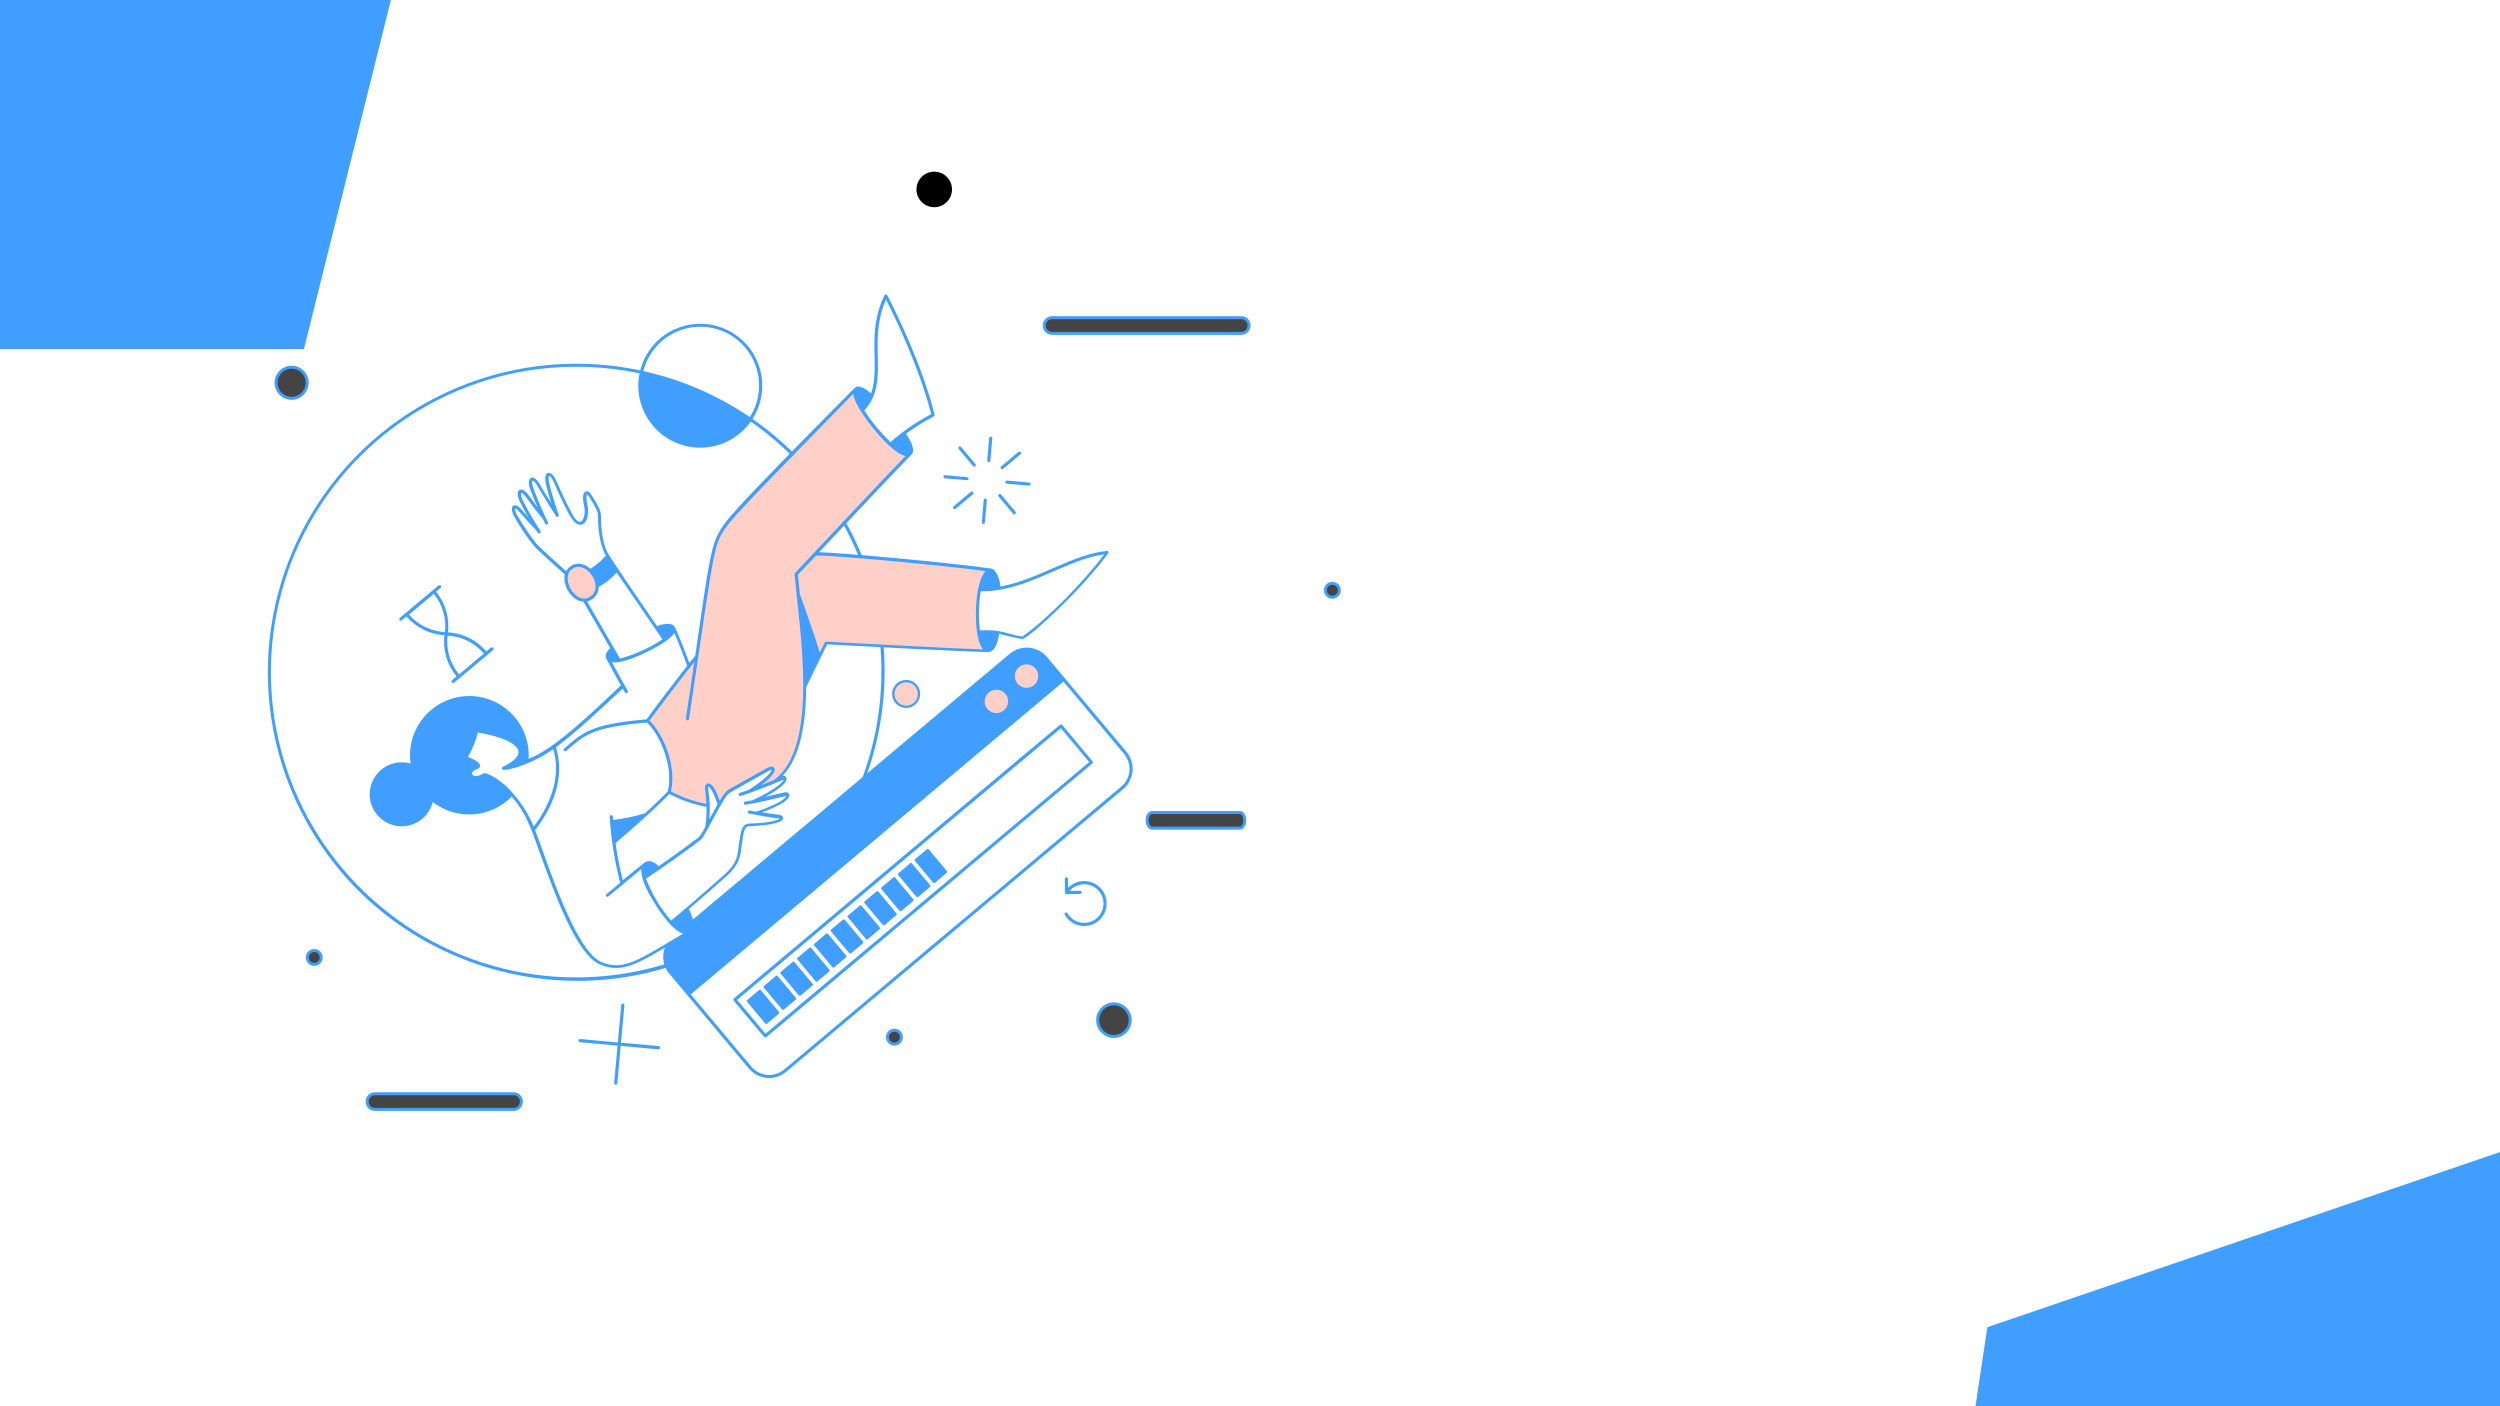<svg width="1920" height="1080" viewBox="0 0 1920 1080" fill="none" xmlns="http://www.w3.org/2000/svg">
<rect x="0" y="0" width="1920" height="1080" fill="#808080" stroke="none"/>
<g clip-path="url(#clip0_4_9270)">
<rect width="1920" height="1080" fill="white"/>
<path d="M2127.43 1503.03L2221 1127.35L1928.17 882L1526.31 1019.29L1481 1319.93L1648.58 1503.03H2127.43Z" fill="#409EFF"/>
<path d="M233.432 268.026L327 -107.653L34.168 -353L-367.694 -215.707L-413 84.927L-245.422 268.026H233.432Z" fill="#409EFF"/>
<path d="M793.102 527.791C797.818 525.069 799.434 519.038 796.711 514.322C793.988 509.607 787.958 507.991 783.242 510.713C778.526 513.436 776.91 519.466 779.633 524.182C782.356 528.898 788.386 530.514 793.102 527.791Z" fill="#FFD0C7"/>
<path d="M770.005 547.147C774.721 544.424 776.337 538.394 773.614 533.678C770.892 528.962 764.861 527.346 760.145 530.069C755.43 532.792 753.814 538.822 756.537 543.538C759.259 548.254 765.289 549.87 770.005 547.147Z" fill="#FFD0C7"/>
<path d="M453.357 438.617C456.519 441.703 458.472 445.82 458.86 450.221C459.01 452.177 458.592 454.134 457.657 455.858C456.722 457.582 455.309 459 453.589 459.941C443.487 465.774 432.624 450.703 435.45 441.159C437.308 434.684 445.862 431.25 453.357 438.617Z" fill="#FFD0C7"/>
<path d="M760.557 438.132C758.083 438.325 754.472 443.034 752.449 453.233C750.517 464.026 750.295 475.055 751.79 485.917C753.294 496.009 756.576 500.29 759.139 500.585C743.098 500.275 650.801 495.363 634.815 494.481L629.474 505.283C627.171 494.61 616.879 467.091 613.35 456.701C612.745 451.107 612.187 445.794 611.818 441.145L626.581 425.404C642.974 425.588 733.907 434.221 760.557 438.132Z" fill="#FFD0C7"/>
<path d="M535.267 504.484C545.318 436.93 547.372 420.5 552.99 410.579C558.901 400.027 563.678 394.798 657.311 299.212C655.69 301.152 656.796 306.611 662.483 315.524C668.639 325.045 675.889 333.812 684.086 341.645C691.763 348.791 696.894 350.46 699.023 348.999C680.916 367.172 651.941 398.605 611.81 441.265C615.567 485.408 630.793 574.415 595.537 600.251C589.094 602.929 581.938 605.709 575.832 607.768C599.734 592.347 594.705 588.381 590.346 590.859C581.054 596.224 560.731 607.147 559.294 608.401C556.634 611.347 554.379 614.635 552.588 618.178C546.733 599.212 542.012 601.397 542.973 606.67C543.682 610.744 544.049 614.869 544.072 619.003C533.59 617.202 523.469 613.713 514.103 608.673C519.197 589.02 508.083 563.018 497.396 553.866C503.919 545.044 534.104 505.812 535.267 504.484Z" fill="#FFD0C7"/>
<path d="M865.172 577.418C825.831 530.469 843.978 552.141 804.109 504.61C800.637 500.486 795.671 497.909 790.301 497.442C784.93 496.976 779.594 498.658 775.463 502.121L526.456 710.955C526.335 711.058 526.236 711.183 526.163 711.324C526.091 711.465 526.047 711.619 526.034 711.777C526.021 711.935 526.04 712.094 526.089 712.245C526.138 712.395 526.216 712.535 526.319 712.656L523.312 715.202L527.255 717.286L513.998 724.94C513.897 724.747 513.744 724.584 513.557 724.471C513.37 724.358 513.156 724.297 512.937 724.296C512.718 724.296 512.504 724.355 512.316 724.467C512.128 724.579 511.975 724.74 511.872 724.933C509.897 728.529 509.05 732.635 509.439 736.719C509.829 740.802 511.437 744.675 514.055 747.833C536.265 774.337 561.556 804.505 575.118 820.641C578.591 824.766 583.557 827.347 588.929 827.819C594.301 828.29 599.641 826.615 603.78 823.159L862.633 605.977C866.731 602.509 869.295 597.566 869.771 592.219C870.246 586.873 868.593 581.554 865.172 577.418ZM783.871 511.47C785.411 510.58 787.18 510.168 788.954 510.284C790.729 510.401 792.429 511.04 793.84 512.123C795.251 513.206 796.309 514.682 796.88 516.366C797.452 518.05 797.511 519.865 797.051 521.583C796.591 523.301 795.632 524.843 794.295 526.016C792.958 527.188 791.303 527.938 789.54 528.17C787.777 528.402 785.985 528.106 784.39 527.32C782.795 526.533 781.469 525.291 780.58 523.751C779.388 521.686 779.065 519.232 779.682 516.929C780.299 514.626 781.806 512.662 783.871 511.47ZM760.733 530.888C762.273 529.998 764.042 529.586 765.817 529.702C767.591 529.819 769.291 530.458 770.702 531.541C772.113 532.623 773.171 534.1 773.742 535.784C774.314 537.468 774.373 539.283 773.913 541.001C773.453 542.719 772.494 544.261 771.157 545.434C769.82 546.606 768.165 547.356 766.402 547.588C764.639 547.82 762.847 547.524 761.252 546.738C759.657 545.951 758.331 544.709 757.442 543.169C756.847 542.148 756.461 541.019 756.304 539.847C756.148 538.676 756.225 537.485 756.531 536.343C756.836 535.202 757.365 534.132 758.087 533.195C758.808 532.259 759.707 531.475 760.733 530.888ZM860.971 604.235L602.251 821.379C600.452 822.89 598.373 824.031 596.133 824.738C593.893 825.445 591.535 825.704 589.195 825.499C586.855 825.295 584.578 824.631 582.494 823.547C580.411 822.462 578.561 820.977 577.052 819.178L530.505 763.691L816.771 523.466L863.305 578.998C866.348 582.634 867.824 587.329 867.412 592.052C866.999 596.776 864.731 601.143 861.104 604.197L860.971 604.235Z" fill="#409EFF"/>
<path d="M588.352 796.637C588.098 796.779 587.803 796.827 587.518 796.773C587.233 796.718 586.976 796.566 586.792 796.341L563.439 768.528C563.335 768.405 563.257 768.263 563.209 768.109C563.161 767.956 563.145 767.794 563.16 767.634C563.176 767.474 563.223 767.319 563.3 767.177C563.376 767.036 563.48 766.911 563.606 766.811C832.879 540.603 814.218 556.278 814.956 556.354C815.695 556.429 813.686 554.154 839.028 584.678C839.136 584.796 839.218 584.935 839.269 585.087C839.32 585.238 839.34 585.398 839.328 585.558C839.315 585.717 839.269 585.872 839.194 586.013C839.119 586.154 839.016 586.279 838.891 586.378C579.382 804.363 588.641 796.47 588.352 796.637ZM566.082 767.89L587.888 793.895L836.519 585.278L814.712 559.273L566.082 767.89Z" fill="#409EFF"/>
<path d="M584.231 760.422C584.161 760.331 584.072 760.256 583.971 760.201C583.87 760.146 583.759 760.113 583.645 760.103C583.531 760.093 583.415 760.107 583.306 760.143C583.197 760.18 583.097 760.238 583.012 760.315C573.071 768.833 573.495 768.164 573.464 768.645C573.433 769.126 572.628 767.932 587.783 786.159C587.939 786.333 588.156 786.439 588.389 786.456C588.622 786.472 588.852 786.398 589.031 786.249C598.972 777.731 598.519 778.417 598.579 777.919C598.639 777.421 599.444 778.616 584.231 760.422Z" fill="#409EFF"/>
<path d="M611.292 766.449L597.163 749.598C597.011 749.415 596.792 749.3 596.555 749.278C596.318 749.256 596.082 749.328 595.898 749.479C585.991 758.055 586.411 757.311 586.367 757.838C586.324 758.364 585.502 757.141 600.715 775.335C600.845 775.485 601.023 775.585 601.219 775.62C601.414 775.654 601.616 775.621 601.789 775.525C602.079 775.358 603.516 774.104 611.186 767.668C611.354 767.516 611.458 767.306 611.477 767.08C611.497 766.854 611.431 766.629 611.292 766.449Z" fill="#409EFF"/>
<path d="M610.021 738.778C609.873 738.603 609.662 738.494 609.433 738.474C609.205 738.454 608.978 738.525 608.802 738.671C598.844 747.161 599.285 746.52 599.242 747.047C599.198 747.574 598.417 746.288 613.572 764.515C613.729 764.689 613.946 764.795 614.179 764.812C614.411 764.828 614.641 764.754 614.821 764.605C624.762 756.087 624.325 756.802 624.369 756.275C624.412 755.749 625.234 756.972 610.021 738.778Z" fill="#409EFF"/>
<path d="M622.924 727.971C622.854 727.88 622.765 727.805 622.664 727.75C622.564 727.695 622.452 727.662 622.338 727.652C622.224 727.642 622.108 727.655 621.999 727.692C621.891 727.728 621.79 727.787 621.705 727.864C611.748 736.353 612.188 735.713 612.128 736.211C612.068 736.708 611.292 735.497 626.476 753.708C626.624 753.883 626.835 753.992 627.064 754.012C627.292 754.032 627.519 753.961 627.695 753.814C637.665 745.28 637.212 745.966 637.272 745.468C637.332 744.97 638.137 746.165 622.924 727.971Z" fill="#409EFF"/>
<path d="M635.81 717.135C635.662 716.96 635.451 716.85 635.223 716.83C634.994 716.81 634.767 716.881 634.591 717.028C624.571 725.476 625.074 724.877 625.031 725.403C624.988 725.93 624.178 724.661 639.362 742.872C639.51 743.047 639.721 743.156 639.949 743.176C640.178 743.196 640.405 743.125 640.581 742.978C650.522 734.46 650.098 735.13 650.158 734.632C650.218 734.134 651.023 735.329 635.81 717.135Z" fill="#409EFF"/>
<path d="M662.843 723.179L648.713 706.327C648.643 706.237 648.554 706.162 648.454 706.107C648.353 706.052 648.241 706.018 648.127 706.008C648.013 705.998 647.897 706.012 647.788 706.049C647.68 706.085 647.579 706.144 647.494 706.221L638.226 713.965C638.136 714.04 638.062 714.132 638.009 714.236C637.956 714.34 637.924 714.453 637.915 714.57C637.907 714.686 637.922 714.803 637.96 714.914C637.998 715.024 638.058 715.126 638.136 715.213C653.452 733.386 652.341 732.33 652.867 732.373C653.394 732.416 653.001 732.604 662.736 724.398C662.827 724.328 662.902 724.239 662.957 724.138C663.011 724.037 663.045 723.926 663.055 723.812C663.065 723.697 663.051 723.582 663.015 723.473C662.978 723.364 662.92 723.264 662.843 723.179Z" fill="#409EFF"/>
<path d="M661.617 695.52C661.546 695.429 661.457 695.353 661.355 695.296C661.254 695.24 661.143 695.204 661.028 695.192C660.912 695.179 660.796 695.19 660.685 695.223C660.574 695.256 660.471 695.311 660.381 695.384C650.474 703.96 650.864 703.233 650.821 703.76C650.778 704.286 649.968 703.017 665.152 721.228C665.301 721.405 665.513 721.518 665.743 721.543C665.973 721.568 666.204 721.504 666.388 721.364C676.312 712.817 675.905 713.515 675.948 712.988C675.991 712.461 676.813 713.685 661.617 695.52Z" fill="#409EFF"/>
<path d="M674.486 684.655C674.334 684.487 674.123 684.383 673.897 684.363C673.671 684.343 673.446 684.409 673.267 684.548C663.247 692.996 663.75 692.397 663.69 692.895C663.63 693.393 662.854 692.181 678.038 710.392C678.108 710.483 678.197 710.558 678.298 710.613C678.398 710.668 678.51 710.701 678.624 710.711C678.738 710.721 678.854 710.707 678.963 710.671C679.072 710.634 679.172 710.576 679.257 710.499C689.198 701.981 688.774 702.65 688.834 702.152C688.894 701.654 689.629 702.928 674.486 684.655Z" fill="#409EFF"/>
<path d="M687.406 673.876C687.331 673.787 687.239 673.713 687.135 673.66C687.031 673.606 686.918 673.574 686.801 673.566C686.685 673.558 686.568 673.573 686.457 673.611C686.347 673.649 686.245 673.708 686.158 673.786C676.2 682.276 676.67 681.619 676.61 682.116C676.55 682.614 675.774 681.403 690.958 699.614C691.106 699.789 691.317 699.898 691.545 699.918C691.774 699.938 692.001 699.867 692.177 699.72C702.101 691.173 701.694 691.871 701.737 691.345C701.78 690.818 702.532 692.121 687.406 673.876Z" fill="#409EFF"/>
<path d="M714.421 679.892L700.292 663.04C700.144 662.865 699.933 662.756 699.705 662.736C699.476 662.716 699.249 662.787 699.073 662.934C689.182 671.538 689.556 670.782 689.496 671.28C689.436 671.778 688.631 670.583 703.844 688.777C703.971 688.936 704.15 689.045 704.35 689.085C704.549 689.125 704.756 689.093 704.935 688.996C705.254 688.813 706.645 687.546 714.315 681.111C714.406 681.04 714.481 680.952 714.536 680.851C714.59 680.75 714.624 680.639 714.634 680.524C714.644 680.41 714.63 680.295 714.594 680.186C714.557 680.077 714.498 679.977 714.421 679.892Z" fill="#409EFF"/>
<path d="M713.195 652.233C713.121 652.143 713.028 652.069 712.925 652.016C712.821 651.963 712.707 651.931 712.59 651.923C712.474 651.914 712.357 651.929 712.246 651.967C712.136 652.005 712.034 652.065 711.947 652.143C701.956 660.574 702.443 659.946 702.399 660.473C702.356 660.999 701.563 659.759 716.747 677.97C716.895 678.145 717.106 678.254 717.335 678.274C717.563 678.294 717.79 678.223 717.966 678.077C727.89 669.53 727.483 670.228 727.526 669.701C727.569 669.174 728.321 670.477 713.195 652.233Z" fill="#409EFF"/>
<path d="M700.887 541.473C705.603 538.75 707.219 532.72 704.496 528.004C701.774 523.288 695.743 521.672 691.027 524.395C686.311 527.117 684.696 533.148 687.418 537.864C690.141 542.579 696.171 544.195 700.887 541.473Z" fill="#FFD0C7"/>
<path d="M701.338 542.254C699.497 543.325 697.379 543.825 695.253 543.692C693.128 543.558 691.089 542.797 689.396 541.504C687.703 540.211 686.432 538.445 685.744 536.43C685.055 534.414 684.98 532.239 685.528 530.181C686.076 528.123 687.223 526.273 688.823 524.867C690.422 523.461 692.403 522.561 694.515 522.281C696.627 522.002 698.774 522.355 700.684 523.296C702.595 524.237 704.184 525.725 705.249 527.569C706.673 530.036 707.061 532.967 706.328 535.72C705.595 538.472 703.801 540.822 701.338 542.254ZM691.462 525.147C689.922 526.036 688.68 527.362 687.893 528.957C687.107 530.552 686.811 532.344 687.043 534.107C687.275 535.87 688.025 537.525 689.197 538.862C690.37 540.199 691.912 541.158 693.63 541.618C695.348 542.078 697.163 542.019 698.847 541.447C700.531 540.876 702.007 539.818 703.09 538.407C704.173 536.996 704.812 535.296 704.929 533.522C705.045 531.747 704.633 529.978 703.743 528.438C702.545 526.38 700.581 524.879 698.28 524.262C695.98 523.646 693.529 523.964 691.462 525.147Z" fill="#409EFF"/>
<path d="M560.8 721.307C453.898 785.42 304.824 751.422 237.342 634.539C208.717 584.835 199.093 526.435 210.257 470.175C221.421 413.914 252.614 363.613 298.048 328.605C343.483 293.597 400.074 276.258 457.321 279.806C514.569 283.354 568.586 307.547 609.35 347.898C609.465 348.009 609.557 348.142 609.62 348.288C609.684 348.435 609.718 348.592 609.721 348.752C609.723 348.912 609.694 349.071 609.636 349.219C609.577 349.368 609.49 349.503 609.379 349.618C609.267 349.733 609.135 349.825 608.988 349.888C608.842 349.952 608.684 349.986 608.524 349.989C608.365 349.991 608.206 349.962 608.057 349.904C607.909 349.845 607.773 349.758 607.658 349.647C576.615 318.86 537.583 297.365 494.97 287.589C452.357 277.812 407.859 280.143 366.5 294.319C325.142 308.494 288.57 333.949 260.913 367.811C233.257 401.672 215.617 442.591 209.986 485.947C204.355 529.303 210.957 573.37 229.046 613.173C247.135 652.976 275.991 686.929 312.357 711.199C348.722 735.469 391.148 749.09 434.845 750.523C478.542 751.956 521.769 741.145 559.647 719.31C598.146 696.975 629.527 664.186 650.151 624.744C670.775 585.302 679.798 540.822 676.173 496.461C676.144 496.135 676.246 495.811 676.455 495.56C676.665 495.309 676.965 495.151 677.291 495.121C677.614 495.1 677.933 495.207 678.178 495.42C678.423 495.632 678.575 495.932 678.602 496.255C682.238 541.032 673.12 585.923 652.303 625.733C631.486 665.543 599.821 698.645 560.974 721.207L560.8 721.307Z" fill="#409EFF"/>
<path d="M661.539 428.532C661.386 428.622 661.216 428.678 661.039 428.697C660.863 428.715 660.684 428.695 660.516 428.639C660.348 428.582 660.194 428.49 660.065 428.368C659.935 428.247 659.833 428.099 659.766 427.934C656.18 419.106 652.054 410.507 647.409 402.187C647.256 401.903 647.219 401.571 647.307 401.261C647.394 400.951 647.6 400.687 647.879 400.526C648.162 400.373 648.494 400.336 648.804 400.423C649.114 400.511 649.378 400.716 649.539 400.996C654.233 409.402 658.41 418.088 662.046 427.004C662.158 427.277 662.169 427.582 662.076 427.862C661.982 428.142 661.792 428.38 661.539 428.532Z" fill="#409EFF"/>
<path d="M514.004 255.015C505.852 259.721 499.278 266.74 495.115 275.183C490.951 283.625 489.385 293.113 490.613 302.446C491.842 311.779 495.811 320.538 502.018 327.615C508.224 334.692 516.39 339.77 525.483 342.207C534.576 344.643 544.186 344.328 553.1 341.303C562.014 338.277 569.831 332.676 575.561 325.207C581.292 317.739 584.679 308.739 585.295 299.346C585.91 289.953 583.727 280.588 579.02 272.436C572.696 261.517 562.3 253.552 550.113 250.287C537.925 247.021 524.94 248.721 514.004 255.015ZM575.423 321.288C550.704 304.489 523.019 292.538 493.841 286.069C495.306 279.603 498.178 273.54 502.252 268.311C506.327 263.081 511.503 258.813 517.414 255.811C523.325 252.809 529.825 251.147 536.451 250.942C543.077 250.737 549.667 251.994 555.752 254.625C561.837 257.256 567.268 261.195 571.658 266.163C576.048 271.131 579.289 277.005 581.151 283.367C583.014 289.73 583.451 296.425 582.432 302.975C581.414 309.526 578.964 315.772 575.257 321.268L575.423 321.288Z" fill="#409EFF"/>
<path d="M378.652 497.533C378.549 497.412 378.424 497.312 378.283 497.24C378.142 497.167 377.988 497.123 377.83 497.111C377.672 497.098 377.513 497.116 377.362 497.165C377.212 497.214 377.072 497.292 376.951 497.395L373.486 500.284C369.827 495.979 365.333 492.461 360.277 489.941C355.22 487.421 349.705 485.952 344.065 485.623C344.708 480.07 344.229 474.445 342.657 469.081C341.085 463.717 338.451 458.724 334.913 454.397L338.407 451.491C338.652 451.275 338.804 450.973 338.832 450.648C338.86 450.323 338.761 450 338.557 449.745C338.342 449.503 338.041 449.354 337.717 449.331C337.394 449.309 337.075 449.414 336.828 449.625L307.085 474.515C306.822 474.698 306.643 474.977 306.586 475.293C306.529 475.608 306.599 475.933 306.782 476.196C306.965 476.459 307.244 476.638 307.559 476.695C307.875 476.752 308.199 476.682 308.462 476.499L312.155 473.402C315.798 477.637 320.254 481.098 325.259 483.578C330.264 486.058 335.717 487.508 341.293 487.841C340.637 493.451 341.125 499.136 342.726 504.552C344.328 509.969 347.011 515.005 350.612 519.356L347.23 522.389C346.986 522.606 346.834 522.907 346.806 523.233C346.778 523.558 346.876 523.881 347.08 524.135C347.295 524.378 347.597 524.527 347.92 524.55C348.244 524.572 348.563 524.467 348.81 524.256L378.581 499.349C378.716 499.241 378.825 499.106 378.903 498.952C378.98 498.798 379.024 498.629 379.031 498.457C379.037 498.285 379.007 498.113 378.942 497.954C378.876 497.794 378.778 497.651 378.652 497.533ZM314.139 472.025L333.142 456.075C336.459 460.152 338.93 464.85 340.41 469.893C341.891 474.936 342.351 480.223 341.763 485.446C336.493 485.184 331.329 483.86 326.582 481.553C321.835 479.247 317.603 476.007 314.139 472.025ZM343.828 488.153C349.159 488.446 354.374 489.821 359.156 492.197C363.938 494.572 368.186 497.896 371.64 501.967L352.579 517.95C349.151 513.833 346.602 509.058 345.088 503.918C343.575 498.779 343.128 493.384 343.777 488.066L343.828 488.153Z" fill="#409EFF"/>
<path d="M733.789 390.832C733.525 391.015 733.201 391.085 732.886 391.029C732.57 390.972 732.291 390.792 732.108 390.529C731.926 390.266 731.855 389.941 731.912 389.626C731.969 389.311 732.149 389.031 732.412 388.848L745.583 377.77C745.706 377.667 745.848 377.588 746.002 377.54C746.155 377.492 746.317 377.476 746.477 377.491C746.637 377.507 746.792 377.554 746.934 377.631C747.075 377.707 747.2 377.811 747.3 377.937C747.407 378.055 747.489 378.195 747.541 378.346C747.592 378.497 747.612 378.658 747.599 378.817C747.586 378.976 747.541 379.131 747.466 379.272C747.391 379.413 747.288 379.538 747.163 379.637C734.503 390.265 734.078 390.665 733.789 390.832Z" fill="#409EFF"/>
<path d="M770.371 360.14C770.11 360.327 769.785 360.402 769.469 360.349C769.153 360.297 768.87 360.12 768.684 359.86C768.498 359.599 768.422 359.275 768.475 358.958C768.528 358.642 768.704 358.36 768.965 358.173L782.136 347.095C782.259 346.991 782.401 346.913 782.555 346.865C782.708 346.817 782.87 346.8 783.03 346.816C783.19 346.831 783.345 346.879 783.487 346.955C783.628 347.032 783.753 347.136 783.853 347.262C783.956 347.382 784.034 347.522 784.083 347.673C784.132 347.823 784.151 347.982 784.138 348.14C784.125 348.298 784.081 348.452 784.009 348.593C783.936 348.734 783.837 348.86 783.716 348.962C770.916 359.748 770.66 359.973 770.371 360.14Z" fill="#409EFF"/>
<path d="M748.858 358.242C748.612 358.389 748.32 358.443 748.037 358.394C747.754 358.345 747.498 358.197 747.315 357.975L736.254 344.833C736.05 344.578 735.951 344.255 735.979 343.93C736.007 343.605 736.159 343.303 736.403 343.087C736.655 342.886 736.975 342.79 737.296 342.821C737.617 342.852 737.912 343.007 738.121 343.253L749.17 356.441C749.28 356.575 749.361 356.731 749.405 356.899C749.45 357.067 749.458 357.242 749.428 357.413C749.399 357.584 749.332 357.747 749.234 357.89C749.136 358.033 749.007 358.153 748.858 358.242Z" fill="#409EFF"/>
<path d="M779.579 394.808C779.332 394.955 779.041 395.009 778.758 394.96C778.475 394.911 778.219 394.762 778.036 394.541L766.958 381.369C766.854 381.247 766.775 381.104 766.727 380.951C766.679 380.797 766.663 380.636 766.678 380.476C766.694 380.316 766.741 380.16 766.818 380.019C766.894 379.878 766.998 379.753 767.124 379.652C767.245 379.549 767.384 379.471 767.535 379.422C767.686 379.374 767.845 379.355 768.003 379.368C768.161 379.381 768.315 379.424 768.456 379.497C768.597 379.569 768.722 379.669 768.824 379.79L779.873 392.978C779.99 393.111 780.076 393.268 780.125 393.438C780.174 393.609 780.184 393.787 780.156 393.962C780.128 394.137 780.062 394.303 779.962 394.449C779.862 394.595 779.731 394.718 779.579 394.808Z" fill="#409EFF"/>
<path d="M743.461 368.614C742.969 368.898 744.258 368.925 725.625 367.333C725.308 367.306 725.014 367.154 724.809 366.911C724.603 366.668 724.503 366.354 724.529 366.037C724.54 365.875 724.583 365.718 724.657 365.574C724.73 365.43 724.832 365.303 724.955 365.199C725.079 365.095 725.222 365.017 725.377 364.97C725.531 364.923 725.694 364.907 725.854 364.924L743.083 366.555C743.284 366.625 743.463 366.747 743.601 366.908C743.74 367.07 743.833 367.265 743.872 367.474C743.91 367.684 743.892 367.899 743.82 368.099C743.748 368.3 743.624 368.477 743.461 368.614Z" fill="#409EFF"/>
<path d="M791.014 372.768C790.522 373.052 791.811 373.079 773.178 371.487C772.861 371.46 772.567 371.308 772.362 371.065C772.156 370.822 772.056 370.507 772.082 370.19C772.093 370.029 772.136 369.872 772.21 369.728C772.283 369.584 772.385 369.456 772.508 369.353C772.632 369.249 772.775 369.171 772.93 369.124C773.084 369.076 773.247 369.061 773.407 369.077L790.586 370.622C790.81 370.675 791.014 370.791 791.174 370.957C791.334 371.123 791.443 371.331 791.489 371.557C791.534 371.783 791.513 372.017 791.429 372.232C791.345 372.447 791.201 372.632 791.014 372.768Z" fill="#409EFF"/>
<path d="M759.999 354.743C759.808 354.859 759.588 354.919 759.365 354.917C759.141 354.915 758.923 354.851 758.733 354.732C758.544 354.613 758.392 354.443 758.294 354.242C758.196 354.041 758.156 353.817 758.178 353.595L759.665 336.45C759.704 336.131 759.863 335.839 760.109 335.632C760.355 335.426 760.67 335.32 760.99 335.337C761.152 335.348 761.309 335.392 761.453 335.465C761.597 335.538 761.724 335.64 761.828 335.764C761.932 335.887 762.01 336.031 762.057 336.185C762.104 336.34 762.12 336.502 762.103 336.663L760.617 353.808C760.597 354.002 760.531 354.189 760.423 354.352C760.316 354.515 760.17 354.649 759.999 354.743Z" fill="#409EFF"/>
<path d="M755.828 402.268C755.637 402.383 755.417 402.444 755.194 402.442C754.97 402.44 754.752 402.376 754.563 402.256C754.374 402.137 754.222 401.968 754.123 401.767C754.025 401.566 753.985 401.342 754.007 401.119L755.494 383.974C755.525 383.652 755.682 383.355 755.93 383.147C756.178 382.939 756.497 382.836 756.82 382.861C757.139 382.901 757.431 383.059 757.637 383.305C757.843 383.551 757.949 383.866 757.933 384.187L756.376 401.411C756.35 401.585 756.289 401.751 756.194 401.898C756.1 402.046 755.975 402.172 755.828 402.268Z" fill="#409EFF"/>
<path d="M505.691 803.335L476.925 800.839L479.566 771.99C479.583 771.829 479.567 771.667 479.52 771.512C479.473 771.358 479.395 771.214 479.291 771.091C479.187 770.967 479.06 770.865 478.916 770.792C478.772 770.719 478.615 770.675 478.453 770.664C478.133 770.647 477.818 770.753 477.572 770.96C477.326 771.166 477.167 771.458 477.128 771.777L474.487 800.626L445.637 797.985C445.32 797.959 445.006 798.06 444.763 798.266C444.52 798.471 444.368 798.764 444.34 799.081C444.324 799.242 444.339 799.404 444.387 799.559C444.434 799.713 444.512 799.857 444.615 799.98C444.719 800.104 444.847 800.206 444.991 800.279C445.135 800.352 445.292 800.396 445.453 800.407L474.303 803.048L471.645 831.868C471.662 832.165 471.785 832.446 471.992 832.66C472.199 832.873 472.476 833.005 472.772 833.031C473.068 833.057 473.364 832.975 473.605 832.801C473.846 832.626 474.016 832.371 474.084 832.081L476.725 803.232L505.574 805.873C505.91 805.889 506.239 805.77 506.488 805.543C506.737 805.316 506.886 804.999 506.901 804.663C506.917 804.326 506.798 803.997 506.571 803.748C506.344 803.499 506.028 803.351 505.691 803.335Z" fill="#409EFF"/>
<path d="M820.366 681.903L820.219 674.964C820.222 674.804 820.191 674.646 820.13 674.499C820.069 674.351 819.978 674.218 819.863 674.107C819.748 673.996 819.612 673.91 819.463 673.854C819.314 673.797 819.155 673.772 818.995 673.779C818.678 673.78 818.374 673.906 818.149 674.13C817.924 674.354 817.796 674.657 817.794 674.975C817.941 681.914 817.795 684.468 817.899 685.45C817.885 685.589 817.899 685.73 817.94 685.863C817.981 685.996 818.049 686.12 818.139 686.226C818.23 686.333 818.341 686.42 818.465 686.482C818.59 686.545 818.726 686.582 818.866 686.59C819.695 686.69 821.967 686.614 829.541 686.563C829.866 686.557 830.175 686.424 830.402 686.192C830.629 685.959 830.755 685.647 830.754 685.323C830.74 685.001 830.604 684.696 830.373 684.471C830.143 684.246 829.836 684.116 829.513 684.109L821.492 684.186C823.557 681.817 826.32 680.165 829.385 679.467C832.449 678.77 835.656 679.063 838.543 680.305C841.43 681.547 843.848 683.673 845.449 686.377C847.05 689.082 847.751 692.224 847.451 695.353C847.151 698.481 845.866 701.434 843.781 703.785C841.695 706.136 838.918 707.764 835.847 708.435C832.777 709.106 829.573 708.785 826.697 707.518C823.821 706.251 821.421 704.104 819.844 701.386C819.674 701.109 819.404 700.907 819.089 700.823C818.775 700.738 818.44 700.778 818.154 700.934C817.88 701.102 817.682 701.371 817.603 701.684C817.523 701.996 817.569 702.327 817.731 702.606C819.553 705.73 822.309 708.203 825.611 709.678C828.914 711.152 832.595 711.553 836.137 710.825C839.68 710.097 842.904 708.275 845.356 705.617C847.809 702.96 849.366 699.599 849.807 696.01C850.249 692.421 849.554 688.783 847.819 685.61C846.084 682.437 843.397 679.888 840.137 678.322C836.878 676.757 833.209 676.253 829.647 676.883C826.086 677.513 822.813 679.244 820.287 681.833L820.366 681.903Z" fill="#409EFF"/>
<path d="M850.564 423.101C824.132 425.316 797.46 445.231 768.289 450.456C767.973 444.695 764.802 436.26 760.251 436.533C734.037 432.641 651.104 424.831 629.091 424.07C633.68 419.183 686.126 363.161 699.569 349.611C703.94 346.353 698.98 337.562 695.735 333.144C702.497 328.128 709.656 323.672 717.142 319.82C717.403 319.715 717.614 319.515 717.732 319.261C717.851 319.006 717.867 318.716 717.779 318.449C708.192 280.72 689.172 241.76 681.444 226.771C681.345 226.563 681.189 226.388 680.994 226.267C680.799 226.145 680.573 226.082 680.343 226.085C680.113 226.088 679.889 226.156 679.697 226.283C679.505 226.409 679.353 226.587 679.259 226.797C665.008 256.059 676.337 281.898 668.99 302.195C663.467 297.241 658.65 295.583 656.393 297.89C560.399 394.801 557.695 399.141 551.726 409.727C545.445 420.84 542.901 442.571 533.916 503.682C532.893 504.851 531.388 506.723 529.38 509.195C527.335 503.313 522.081 489.867 518.555 482.022C518.117 481.235 517.493 480.566 516.738 480.074C515.983 479.582 515.12 479.281 514.223 479.198C510.933 478.981 507.64 479.559 504.62 480.882C494.985 466.801 471.289 432.509 466.977 425.041C461.295 415.2 461.545 397.65 461.562 396.945C461.682 392.206 459.452 388.476 453.953 379.687C452.783 377.661 451.133 376.876 449.776 377.467C447.571 378.393 447.153 382.416 448.633 388.856C449.851 394.174 448.284 399.748 446.057 400.571C443.83 401.393 441.621 398.771 438.98 393.928C434.169 385.127 428.447 371.874 426.814 368.378C425.182 364.882 422.705 362.53 420.726 363.248C418.748 363.966 418.083 367.36 419.36 372.18C420.112 375.219 421.605 380.88 423.233 386.308C419.86 380.999 417.057 376.211 414.225 371.44C412.086 367.735 409.595 366.162 407.804 367.003C406.013 367.845 405.581 371.375 407.314 376.047C408.807 379.971 410.794 384.883 412.809 389.509C409.644 385.431 407.696 382.658 405.835 380.104C402.219 375.245 399.888 375.819 398.961 376.354C396.964 377.507 397.17 380.939 399.375 385.493C401.395 389.46 403.536 393.435 405.713 397.272C403.946 395.282 402.754 393.886 400.854 391.664C398.132 388.488 395.594 387.368 394.045 388.494C392.495 389.62 392.821 393.06 395.261 397.286C399.606 405.008 404.575 412.362 410.118 419.275C415.055 424.684 430.024 437.576 433.759 441.171C431.804 450.018 439.389 461.617 448.055 462.055C448.055 462.055 465.018 491.435 468.644 497.716C463.971 502.19 464.863 505.071 465.963 506.443C468 510.438 473.375 520.149 476.819 526.381C459.52 542.543 426.339 575.517 405.987 582.713C406.345 576.362 405.371 570.007 403.126 564.056C400.881 558.104 397.416 552.688 392.953 548.156C388.49 543.624 383.128 540.076 377.212 537.74C371.296 535.404 364.956 534.332 358.601 534.593C352.245 534.854 346.015 536.441 340.31 539.254C334.605 542.067 329.551 546.042 325.475 550.925C321.398 555.807 318.388 561.489 316.639 567.604C314.889 573.72 314.438 580.134 315.316 586.433C310.609 585.073 305.603 585.152 300.941 586.659C296.279 588.166 292.174 591.032 289.153 594.89C286.133 598.748 284.335 603.421 283.991 608.308C283.647 613.196 284.772 618.074 287.222 622.317C289.671 626.561 293.334 629.974 297.739 632.12C302.143 634.265 307.089 635.045 311.94 634.358C316.791 633.671 321.326 631.549 324.962 628.266C328.598 624.982 331.17 620.685 332.345 615.929C341.202 622.809 352.281 626.188 363.47 625.423C374.659 624.657 385.174 619.801 393.012 611.778C404.596 625.159 408.011 636.889 413.907 653.051C426.785 688.726 443.01 733.005 460.58 740.575C479.617 748.881 491.813 738.521 529.471 716.779C535.271 713.855 532.28 704.197 529.015 698.208C538.258 690.286 549.582 680.352 557.473 673.365C567.681 664.306 568.495 658.163 569.371 651.057C569.831 647.241 569.769 648.203 570.308 644.457C571.247 638.396 571.997 634.683 575.164 634.552C584.876 634.194 601.208 632.869 601.383 628.292C601.424 627.226 600.556 625.99 598.038 625.707C592.911 625.116 588.891 624.504 585.36 623.803C590.476 621.968 607.544 615.433 606.136 610.187C605.833 609.127 604.618 608.092 602.178 608.613L587.704 611.952C592.187 609.557 605.916 601.785 603.856 597.146C603.6 596.647 603.182 596.249 602.67 596.018C602.158 595.788 601.583 595.738 601.039 595.878C614.767 581.352 618.947 555.435 619.172 527.749C624.607 516.507 629.704 505.883 635.227 494.86C654.352 495.899 743.104 500.619 758.7 500.761C764.335 500.827 766.697 492.285 767.261 486.711C773.112 488.372 779.046 489.725 785.039 490.765C789.154 491.207 832.011 451.797 851.436 424.411C851.472 424.124 851.404 423.834 851.244 423.594C851.084 423.353 850.842 423.178 850.564 423.101ZM672.618 298.518C677.327 278.934 669.049 255.771 680.443 230.05C688.661 246.223 706.061 282.645 715.194 318.05C703.918 323.939 693.401 331.177 683.874 339.606C676.316 332.231 669.571 324.067 663.754 315.253C668.119 310.544 671.175 304.775 672.618 298.518ZM508.795 491.054C498.765 497.632 487.773 502.611 476.213 505.812C473.121 500.457 450.878 461.931 450.878 461.931C453.418 461.342 455.684 459.913 457.31 457.875C458.935 455.837 459.824 453.309 459.832 450.702C465.053 447.904 469.712 444.168 473.576 439.679C484.004 455.001 503.482 483.122 508.795 491.054ZM412.059 417.691C406.632 410.902 401.766 403.682 397.511 396.102C396.306 394.487 395.615 392.545 395.53 390.531C395.732 390.414 397.015 390.831 399.141 393.309C412.197 408.503 410.04 404.5 413.079 409.229C413.265 409.455 413.525 409.608 413.813 409.66C414.101 409.712 414.399 409.661 414.652 409.514C414.906 409.368 415.099 409.136 415.198 408.861C415.297 408.585 415.295 408.283 415.192 408.009C410.272 400.423 405.748 392.588 401.639 384.534C399.793 380.736 400.009 378.837 400.294 378.595C400.579 378.353 401.804 378.804 403.923 381.672C407.931 387.076 411.223 391.775 416.749 398.272C417.635 399.806 418.188 401.3 418.728 402.301C418.914 402.527 419.174 402.68 419.462 402.732C419.75 402.785 420.048 402.733 420.301 402.587C420.555 402.44 420.748 402.209 420.847 401.933C420.946 401.657 420.944 401.355 420.841 401.081C417.901 395.522 412.363 382.588 409.731 375.154C408.266 371.213 408.693 369.346 408.983 369.179C409.272 369.012 410.514 369.491 412.348 372.601C426.788 396.876 425.686 393.498 426.81 396.246C426.927 396.546 427.159 396.788 427.455 396.918C427.75 397.047 428.085 397.054 428.386 396.937C428.687 396.82 428.929 396.588 429.058 396.292C429.188 395.996 429.195 395.661 429.078 395.361C426.236 387.542 423.848 379.565 421.924 371.472C420.776 367.078 421.57 365.578 421.772 365.461C421.975 365.344 423.271 365.985 424.82 369.336C426.369 372.687 432.041 385.854 437.052 395.002C441.379 402.963 444.951 403.602 447.161 402.751C451.171 401.207 452.527 393.863 451.201 388.223C449.759 381.915 450.608 379.843 450.835 379.634C451.378 379.918 451.815 380.37 452.08 380.922C457.312 389.249 459.425 392.775 459.323 396.81C459.163 405.624 460.639 418.743 465.322 426.653C461.923 430.663 457.896 434.095 453.399 436.817C445.961 430.151 437.744 432.965 434.855 438.724C430.338 434.578 416.45 422.488 412.059 417.691ZM439.965 436.545C450.761 430.043 464.915 451.55 452.7 458.602C441.799 464.857 429.447 442.927 439.965 436.545ZM374.166 594.177C372.609 593.686 371.485 593.679 370.853 594.121C363.942 598.729 358.537 593.513 366.336 590.708C368.273 590.053 368.687 588.965 368.729 588.169C368.771 585.636 364.026 583.165 359.466 581.283C362.866 575.435 365.398 569.124 366.981 562.548C385.406 565.65 397.296 571.136 398.138 576.94C398.711 580.739 394.588 584.895 386.206 588.962C385.948 589.075 385.738 589.276 385.612 589.53C385.487 589.783 385.455 590.072 385.521 590.346C385.588 590.621 385.749 590.863 385.976 591.031C386.203 591.199 386.482 591.281 386.764 591.264C396.505 590.889 410.793 583.952 416.814 580.476C419.419 578.972 422.169 577.384 424.846 575.337C430.465 593.358 425.076 614.84 409.967 634.795C406.097 625.611 400.763 617.117 394.171 609.642C394.171 609.642 394.171 609.642 394.054 609.44C388.693 602.842 381.865 597.586 374.116 594.09L374.166 594.177ZM461.762 738.812C441.529 730.039 420.315 662.011 410.999 637.518C427.549 616.384 433.288 593.234 426.933 573.939C441.925 563.006 461.258 544.55 478.285 528.853C479.12 530.301 479.755 531.401 479.956 531.748C480.032 531.889 480.137 532.014 480.262 532.115C480.388 532.215 480.532 532.29 480.687 532.333C480.842 532.377 481.004 532.389 481.163 532.369C481.323 532.35 481.477 532.298 481.616 532.217C481.895 532.056 482.101 531.793 482.188 531.483C482.276 531.172 482.239 530.84 482.086 530.557C480.816 528.357 473.782 515.707 469.94 508.585C474.794 509.372 483.163 507.087 494.292 501.897C500.787 498.842 514.119 492.187 517.931 486.088C521.692 494.877 526.417 507.471 527.769 511.283C518.407 523.211 502.893 543.668 496.577 552.448C452.956 556.175 447.149 562.962 433.339 574.872C433.218 574.974 433.118 575.1 433.046 575.241C432.973 575.382 432.929 575.536 432.916 575.694C432.904 575.852 432.922 576.011 432.971 576.161C433.02 576.312 433.098 576.452 433.201 576.572C433.305 576.696 433.433 576.798 433.577 576.872C433.721 576.946 433.879 576.989 434.04 577.001C434.201 577.012 434.364 576.99 434.517 576.938C434.67 576.885 434.81 576.802 434.93 576.693C448.253 565.142 453.845 558.517 496.828 554.889C506.548 563.634 517.666 588.708 512.826 607.866C507.436 613.371 501.459 619.061 495.455 624.572C487.424 627.044 479.181 628.767 470.832 629.719C470.766 628.869 470.729 628.003 470.68 627.182C470.674 627.023 470.637 626.867 470.571 626.722C470.505 626.578 470.411 626.447 470.295 626.339C470.179 626.23 470.042 626.146 469.893 626.09C469.744 626.035 469.586 626.009 469.427 626.015C469.268 626.02 469.112 626.057 468.967 626.123C468.822 626.189 468.692 626.283 468.583 626.399C468.475 626.516 468.391 626.652 468.335 626.801C468.279 626.95 468.254 627.109 468.259 627.268C469.326 644.384 472.019 661.361 476.304 677.967C472.128 681.497 468.25 684.74 465.565 686.907C465.428 687.11 465.357 687.348 465.359 687.592C465.361 687.836 465.438 688.073 465.578 688.272C465.718 688.472 465.916 688.624 466.144 688.709C466.373 688.793 466.622 688.806 466.858 688.747C467.466 688.396 487.006 671.904 492.545 667.394C492.122 672.076 494.204 680.561 504.027 695.77C508.385 702.516 516.97 714.579 524.564 717.103C490.53 737.1 479.037 746.206 461.712 738.725L461.762 738.812ZM541.71 635.033C540.338 637.787 538.71 640.406 536.849 642.857C534.507 644.749 518.904 656.228 505.794 665.341C502.785 661.867 498.341 659.918 494.734 662.695C491.127 665.472 484.556 671.003 478.314 676.035C475.899 666.62 474.046 657.071 472.764 647.437C486.216 636.043 501.694 622.476 514.078 609.768C523.04 614.486 532.667 617.816 542.628 619.644C542.728 624.763 542.405 629.881 541.66 634.946L541.71 635.033ZM544.048 604.12C544.048 604.12 546.965 604.829 551.086 617.849C549.025 621.431 546.841 625.471 544.76 629.22C545.986 613.962 543.351 605.989 543.997 604.034L544.048 604.12ZM578.056 614.628C575.997 615.006 574.042 615.363 572.232 615.636C572.073 615.66 571.921 615.715 571.784 615.798C571.647 615.881 571.528 615.991 571.434 616.12C571.34 616.25 571.273 616.397 571.236 616.554C571.2 616.71 571.195 616.871 571.222 617.029C571.244 617.187 571.296 617.338 571.377 617.475C571.457 617.611 571.564 617.731 571.691 617.826C571.818 617.922 571.962 617.991 572.116 618.03C572.27 618.07 572.43 618.078 572.587 618.056C581.075 616.782 592.757 613.82 602.863 611.536C603.513 611.393 603.89 611.445 603.915 611.353C603.812 612.378 599.58 617.214 580.666 623.426L575.724 622.42C575.408 622.361 575.083 622.43 574.818 622.612C574.554 622.793 574.373 623.072 574.314 623.388C574.256 623.703 574.325 624.028 574.506 624.293C574.688 624.557 574.967 624.738 575.282 624.797C583.912 626.375 588.892 627.514 597.968 628.527C598.289 628.57 598.605 628.646 598.91 628.755C597.893 629.534 593.352 631.963 575.267 632.525C569.128 632.788 568.851 640.397 567.737 647.023C566.137 656.552 567.372 661.899 556.041 671.953C544.049 682.736 522.892 700.972 515.378 707.008C507.145 697.474 500.634 686.581 496.135 674.815C507.884 667.222 533.761 648.538 538.329 644.82C541.613 642.152 554.736 613.542 559.911 609.203C561.295 608.057 582.564 596.433 590.794 591.836C591.342 591.499 591.959 591.288 592.599 591.218C592.599 591.218 592.935 595.077 575.003 606.665C572.494 607.534 570.176 608.332 568.176 608.946C567.869 609.042 567.611 609.254 567.457 609.538C567.303 609.821 567.266 610.153 567.354 610.463C567.457 610.766 567.67 611.019 567.951 611.172C568.233 611.324 568.561 611.365 568.871 611.286C577.751 608.551 592.128 602.837 600.801 599.142C601.38 598.807 601.757 598.86 601.828 598.78C601.753 599.788 597.852 605.398 578.006 614.541L578.056 614.628ZM594.727 598.982C591.408 600.319 587.841 601.761 584.269 603.129C590.678 598.387 596.52 592.93 594.678 589.94C593.843 588.493 591.711 588.411 589.569 589.648C578.95 595.587 559.851 605.957 558.286 607.324C556.101 609.648 554.229 612.248 552.715 615.056C549.581 605.75 546.335 601.063 543.486 601.743C541.833 602.157 541.026 604.167 541.568 606.71C542.102 610.252 542.436 613.822 542.569 617.402C533.054 615.566 523.86 612.344 515.28 607.839C519.955 587.927 508.983 563.039 498.795 553.483C506.835 542.473 525.337 518.168 533.253 508.349C531.377 521.01 529.248 535.438 526.759 551.849C526.736 552.007 526.745 552.168 526.784 552.322C526.823 552.477 526.892 552.622 526.987 552.75C527.083 552.878 527.202 552.985 527.339 553.067C527.476 553.149 527.628 553.202 527.785 553.225C527.943 553.248 528.104 553.24 528.258 553.201C528.413 553.162 528.558 553.093 528.686 552.997C528.814 552.902 528.921 552.783 529.003 552.646C529.084 552.509 529.138 552.357 529.161 552.199C545.279 445.019 547.244 422.619 553.829 410.828C559.588 400.749 563.296 396.409 655.273 302.435C655.97 308.053 661.346 317.299 670.531 328.862C675.704 335.215 687.375 348.545 695.384 350.251C681.893 363.984 616.02 434.319 610.528 440.114C610.409 440.243 610.318 440.395 610.261 440.561C610.204 440.727 610.182 440.903 610.196 441.077C614.082 484.105 629.316 573.261 594.677 598.895L594.727 598.982ZM754.927 498.772C731.596 498.001 650.789 493.672 634.608 492.786C634.371 492.771 634.134 492.826 633.928 492.945C633.722 493.064 633.556 493.241 633.451 493.455L629.51 501.403C626.255 489.08 617.553 465.853 614.276 456.166C613.718 450.854 613.206 445.823 612.801 441.31L626.917 426.522C643.746 426.725 727.321 434.511 756.914 438.575C751.126 444.927 749.701 460.107 749.512 468.669C749.11 484.685 751.604 494.554 754.961 498.829L754.927 498.772ZM785.014 488.85C774.001 487.489 770.114 483.095 752.582 484.148C751.383 474.136 751.602 464.006 753.231 454.055C787.856 454.867 818.621 429.54 848.042 425.753C833.879 445.007 803.284 476.642 785.047 488.907L785.014 488.85Z" fill="#409EFF"/>
<path d="M717.492 157.984C724.391 157.984 729.984 152.391 729.984 145.492C729.984 138.593 724.391 133 717.492 133C710.593 133 705 138.593 705 145.492C705 152.391 710.593 157.984 717.492 157.984Z" fill="black" stroke="black" stroke-width="2.312" stroke-miterlimit="10"/>
<path d="M855.492 795.984C862.391 795.984 867.984 790.391 867.984 783.492C867.984 776.593 862.391 771 855.492 771C848.593 771 843 776.593 843 783.492C843 790.391 848.593 795.984 855.492 795.984Z" fill="#444444" stroke="#409EFF" stroke-width="2.312" stroke-miterlimit="10"/>
<path d="M953.399 244H807.869C804.628 244 802 246.628 802 249.869V250.137C802 253.379 804.628 256.006 807.869 256.006H953.399C956.641 256.006 959.268 253.379 959.268 250.137V249.869C959.268 246.628 956.641 244 953.399 244Z" fill="#444444" stroke="#409EFF" stroke-width="2.312" stroke-miterlimit="10"/>
<path d="M394.517 840H287.869C284.628 840 282 842.628 282 845.869V846.137C282 849.379 284.628 852.007 287.869 852.007H394.517C397.758 852.007 400.386 849.379 400.386 846.137V845.869C400.386 842.628 397.758 840 394.517 840Z" fill="#444444" stroke="#409EFF" stroke-width="2.312" stroke-miterlimit="10"/>
<path d="M952.282 624H884.718C882.665 624 881 626.626 881 629.866V630.134C881 633.374 882.665 636 884.718 636H952.282C954.335 636 956 633.374 956 630.134V629.866C956 626.626 954.335 624 952.282 624Z" fill="#444444" stroke="#409EFF" stroke-width="2.312" stroke-miterlimit="10"/>
<path d="M686.91 801.877C689.855 801.877 692.243 799.49 692.243 796.545C692.243 793.599 689.855 791.212 686.91 791.212C683.965 791.212 681.578 793.599 681.578 796.545C681.578 799.49 683.965 801.877 686.91 801.877Z" fill="#444444" stroke="#409EFF" stroke-width="2.312" stroke-miterlimit="10"/>
<path d="M241.333 740.665C244.278 740.665 246.665 738.278 246.665 735.333C246.665 732.387 244.278 730 241.333 730C238.387 730 236 732.387 236 735.333C236 738.278 238.387 740.665 241.333 740.665Z" fill="#444444" stroke="#409EFF" stroke-width="2.312" stroke-miterlimit="10"/>
<path d="M223.96 305.92C230.566 305.92 235.92 300.566 235.92 293.96C235.92 287.355 230.566 282 223.96 282C217.355 282 212 287.355 212 293.96C212 300.566 217.355 305.92 223.96 305.92Z" fill="#444444" stroke="#409EFF" stroke-width="2.312" stroke-miterlimit="10"/>
<path d="M1023.25 458.665C1026.19 458.665 1028.58 456.278 1028.58 453.333C1028.58 450.388 1026.19 448 1023.25 448C1020.3 448 1017.92 450.388 1017.92 453.333C1017.92 456.278 1020.3 458.665 1023.25 458.665Z" fill="#444444" stroke="#409EFF" stroke-width="2.312" stroke-miterlimit="10"/>
</g>
<defs>
<clipPath id="clip0_4_9270">
<rect width="1920" height="1080" fill="white"/>
</clipPath>
</defs>
</svg>
